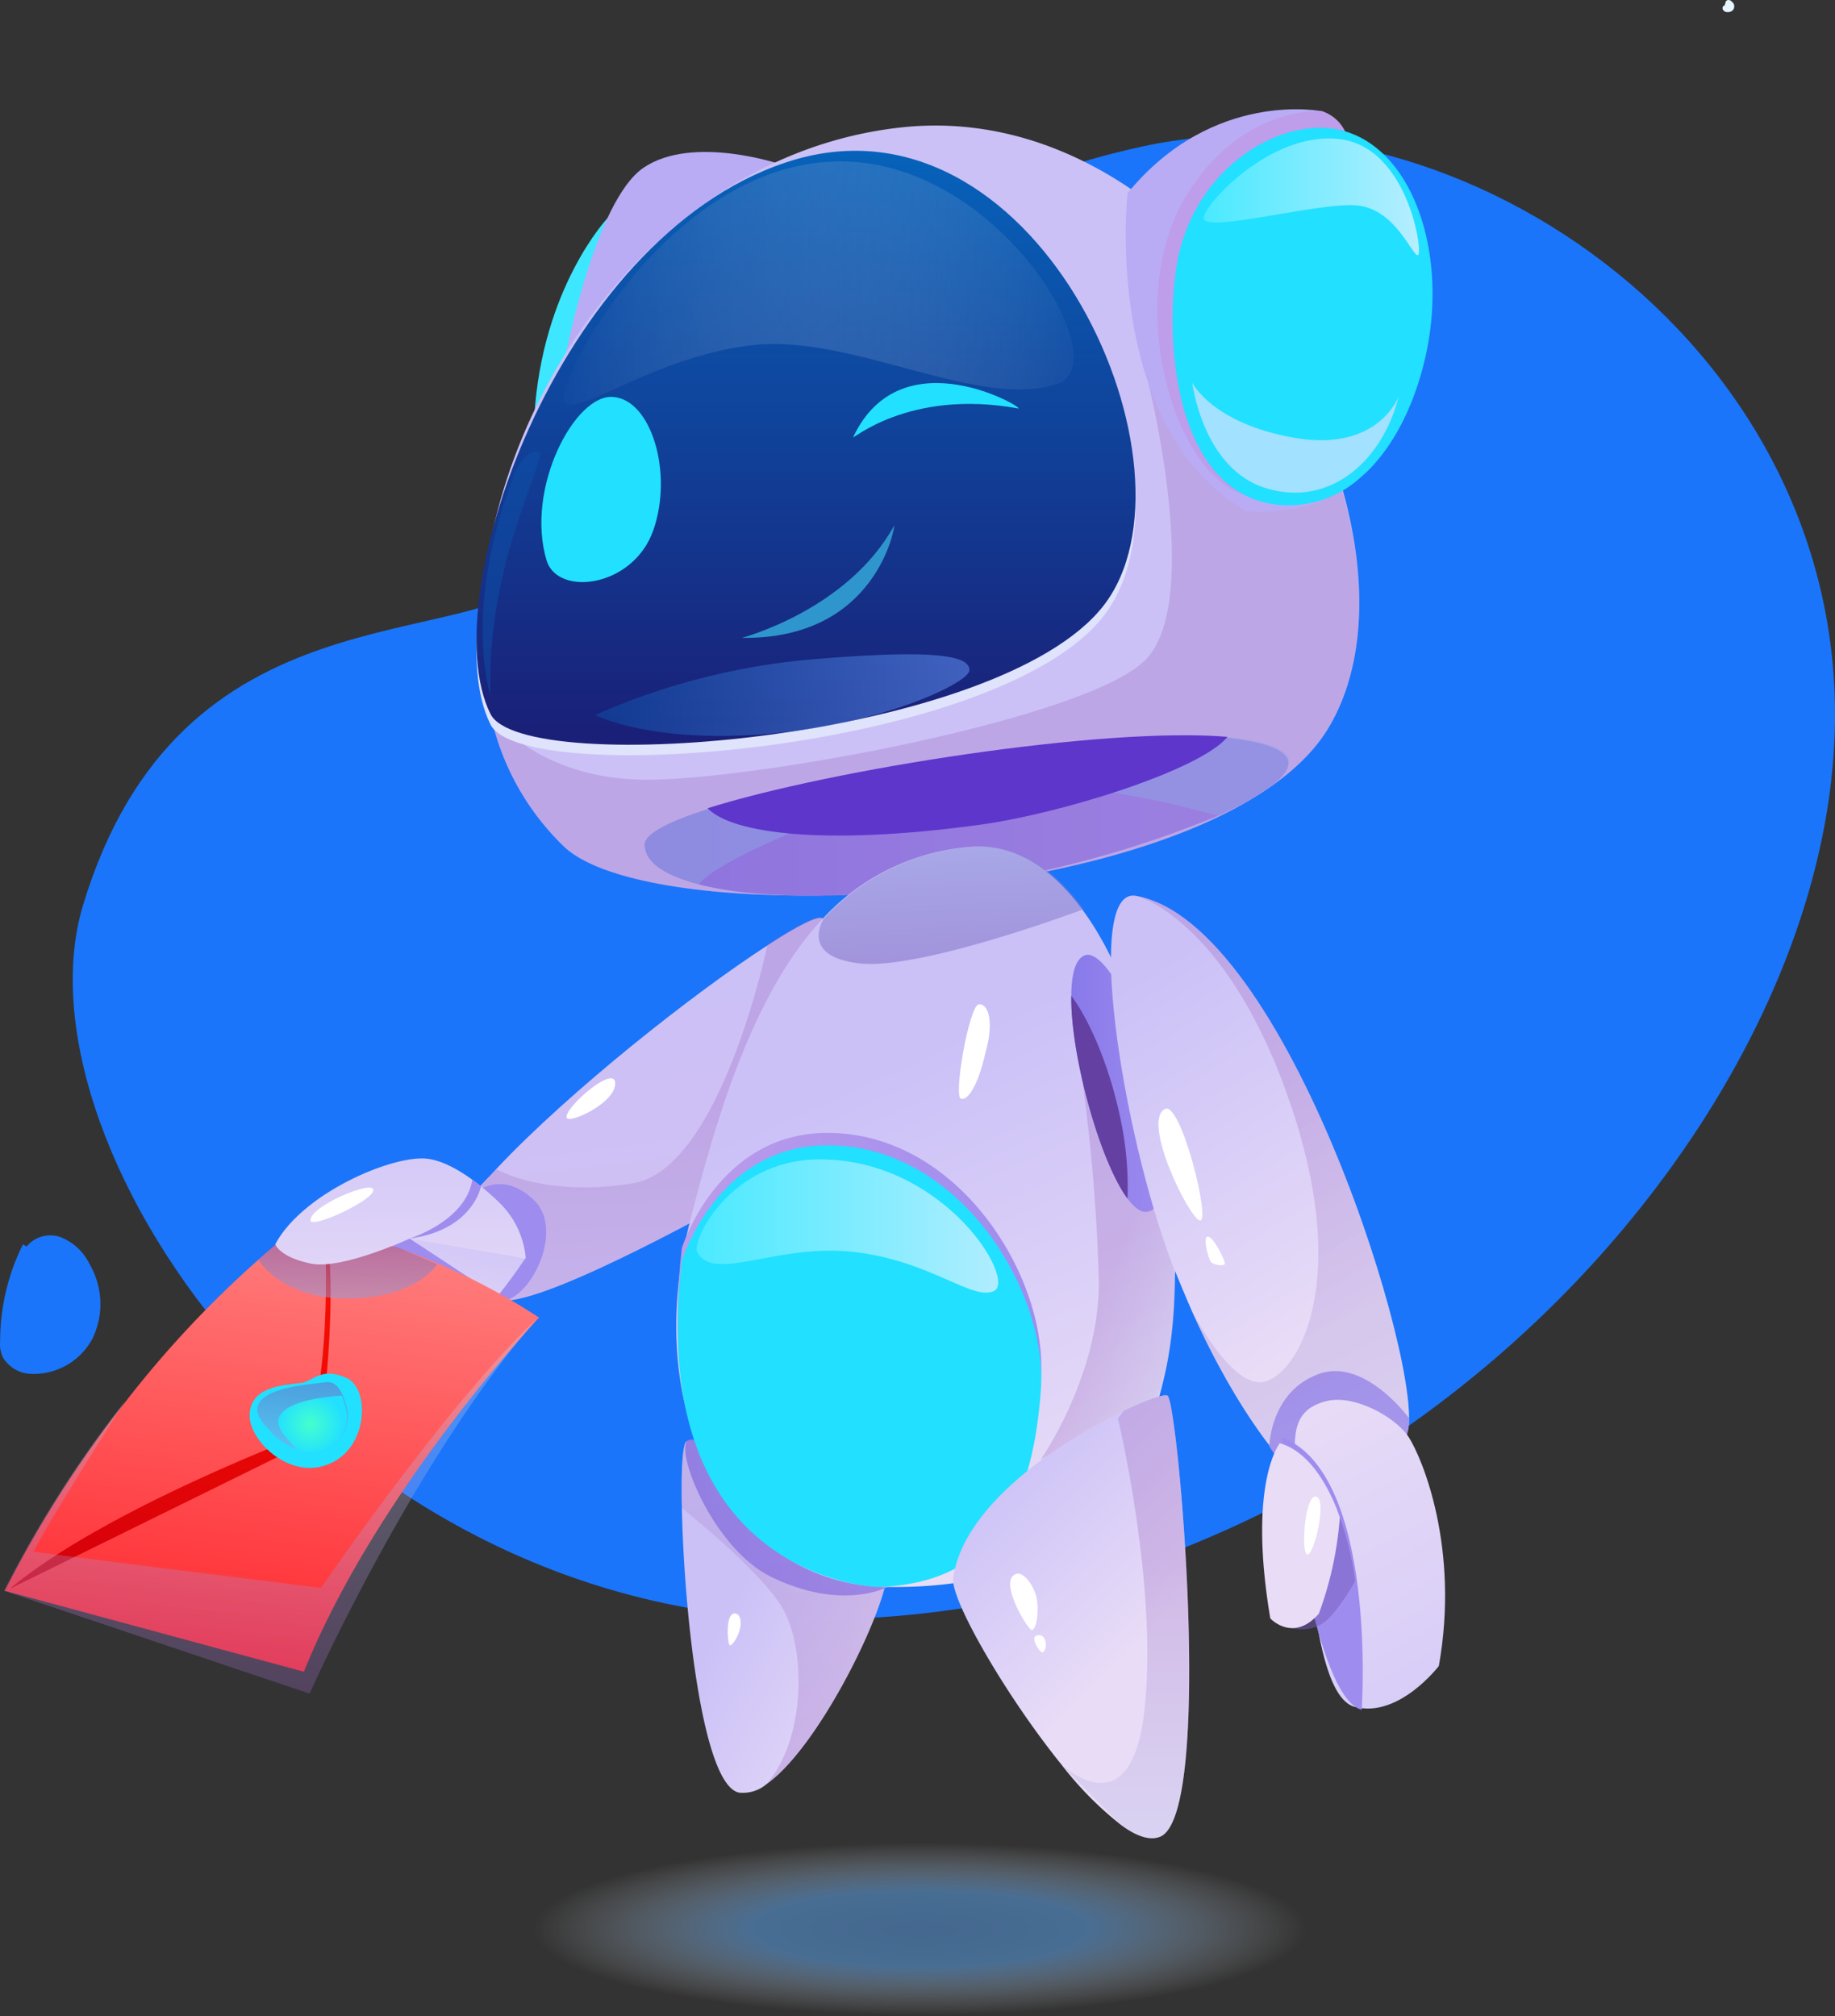 <svg xmlns="http://www.w3.org/2000/svg" xmlns:xlink="http://www.w3.org/1999/xlink" width="192.723" height="211.8" viewBox="0 0 192.723 211.8">
  <rect x="0" y="0" width="192.723" height="211.8" fill="#333333" stroke="none"/>
  <defs>
    <style>
ellipse#Ellipse_62 {
	transition: all 100ms linear;
}

g#ranka-kaire {
  transition: all 100ms linear;
  transform-box: fill-box;
}

g#ranka-desine {
  transition: all 100ms linear;
  transform-box: fill-box;
}

g#robo{
	transition: all 100ms linear;
}

g#robotukas5:hover g#ranka-kaire {
	transition: all 100ms linear;
  transform-box: fill-box;
	transform: translate(12px, -35px) rotate(22deg);
}

g#robotukas5:hover g#ranka-desine {
	transition: all 100ms linear;
  transform-box: fill-box;
	transform: translate(-1px, 4px) rotate(-14deg);
}

g#robotukas5:hover ellipse#Ellipse_62 {
	transition: all 100ms linear;
	ry: 7.6px;
	rx: 35.8px;
}

g#robotukas5:hover g#robo{
	transition: all 100ms linear;
	transform:translate(-862.3px, -444.5px);
}

      .cls-1 {
        fill: #1a75fa;
      }

      .cls-2 {
        fill: #e5f6ff;
      }

      .cls-20, .cls-22, .cls-27, .cls-3, .cls-44, .cls-45, .cls-46, .cls-49, .cls-58 {
        opacity: 0.5;
      }

      .cls-3 {
        fill: url(#radial-gradient);
      }

      .cls-4 {
        fill: url(#linear-gradient);
      }

      .cls-5 {
        fill: url(#linear-gradient-2);
      }

      .cls-11, .cls-13, .cls-24, .cls-33, .cls-52, .cls-55, .cls-6 {
        opacity: 0.3;
      }

      .cls-6 {
        fill: url(#linear-gradient-3);
      }

      .cls-7 {
        fill: #3de7ff;
      }

      .cls-8 {
        fill: url(#linear-gradient-4);
      }

      .cls-9 {
        fill: url(#linear-gradient-5);
      }

      .cls-10 {
        fill: url(#linear-gradient-6);
      }

      .cls-11 {
        fill: url(#linear-gradient-7);
      }

      .cls-12 {
        fill: url(#linear-gradient-8);
      }

      .cls-13 {
        fill: url(#linear-gradient-9);
      }

      .cls-14 {
        fill: #fff;
      }

      .cls-15 {
        fill: url(#linear-gradient-10);
      }

      .cls-16 {
        fill: url(#linear-gradient-11);
      }

      .cls-17 {
        fill: url(#linear-gradient-12);
      }

      .cls-18 {
        fill: url(#linear-gradient-13);
      }

      .cls-19 {
        fill: url(#linear-gradient-14);
      }

      .cls-20 {
        fill: url(#linear-gradient-15);
      }

      .cls-21 {
        fill: url(#radial-gradient-2);
      }

      .cls-22 {
        fill: url(#linear-gradient-16);
      }

      .cls-23 {
        fill: url(#radial-gradient-3);
      }

      .cls-24 {
        fill: url(#linear-gradient-17);
      }

      .cls-25 {
        fill: url(#linear-gradient-18);
      }

      .cls-26 {
        fill: url(#linear-gradient-19);
      }

      .cls-27 {
        fill: url(#linear-gradient-20);
      }

      .cls-28 {
        fill: url(#linear-gradient-21);
      }

      .cls-29 {
        fill: #dfe3fb;
      }

      .cls-30 {
        fill: url(#linear-gradient-22);
      }

      .cls-31 {
        fill: url(#linear-gradient-23);
      }

      .cls-32 {
        fill: url(#linear-gradient-24);
      }

      .cls-33 {
        fill: url(#linear-gradient-25);
      }

      .cls-34 {
        fill: url(#linear-gradient-26);
      }

      .cls-35 {
        fill: url(#radial-gradient-4);
      }

      .cls-36 {
        fill: url(#linear-gradient-27);
      }

      .cls-37 {
        fill: url(#radial-gradient-5);
      }

      .cls-38 {
        fill: url(#linear-gradient-28);
      }

      .cls-39 {
        fill: #6340a2;
      }

      .cls-40 {
        fill: url(#linear-gradient-29);
      }

      .cls-41 {
        fill: url(#radial-gradient-6);
      }

      .cls-42 {
        fill: url(#radial-gradient-7);
      }

      .cls-43 {
        fill: #2f95cd;
      }

      .cls-44 {
        fill: url(#linear-gradient-30);
      }

      .cls-45 {
        fill: url(#linear-gradient-31);
      }

      .cls-46 {
        fill: url(#linear-gradient-32);
      }

      .cls-47, .cls-48, .cls-50, .cls-51 {
        opacity: 0.72;
      }

      .cls-47 {
        fill: url(#linear-gradient-33);
      }

      .cls-48 {
        fill: url(#linear-gradient-34);
      }

      .cls-49 {
        fill: url(#linear-gradient-35);
      }

      .cls-50 {
        fill: url(#linear-gradient-36);
      }

      .cls-51 {
        fill: url(#linear-gradient-37);
      }

      .cls-52 {
        fill: url(#linear-gradient-38);
      }

      .cls-53 {
        fill: url(#linear-gradient-39);
      }

      .cls-54 {
        fill: url(#linear-gradient-40);
      }

      .cls-55 {
        fill: url(#linear-gradient-41);
      }

      .cls-56 {
        fill: url(#linear-gradient-42);
      }

      .cls-57 {
        fill: url(#linear-gradient-43);
      }

      .cls-58 {
        fill: url(#linear-gradient-44);
      }

      .cls-59 {
        fill: url(#linear-gradient-45);
      }
    </style>
    <radialGradient id="radial-gradient" cx="0.5" cy="0.496" r="0.498" gradientTransform="matrix(1, 0, 0, -1, 0, 0.992)" gradientUnits="objectBoundingBox">
      <stop offset="0" stop-color="#559dea"/>
      <stop offset="0.431" stop-color="#5ea9f5"/>
      <stop offset="1" stop-color="#fff" stop-opacity="0"/>
    </radialGradient>
    <linearGradient id="linear-gradient" x1="0.386" y1="0.314" x2="1" y2="0.879" gradientUnits="objectBoundingBox">
      <stop offset="0" stop-color="#cbc1f7"/>
      <stop offset="1" stop-color="#e8dcf7"/>
    </linearGradient>
    <linearGradient id="linear-gradient-2" x1="0.003" y1="-5.958" x2="1" y2="-5.958" gradientUnits="objectBoundingBox">
      <stop offset="0" stop-color="#8879ea"/>
      <stop offset="1" stop-color="#9e8cef"/>
    </linearGradient>
    <linearGradient id="linear-gradient-3" x1="0.714" y1="1" x2="0.499" y2="-2.484" gradientUnits="objectBoundingBox">
      <stop offset="0" stop-color="#9d68c2"/>
      <stop offset="1" stop-color="#ccedff"/>
    </linearGradient>
    <linearGradient id="linear-gradient-4" x1="0.499" y1="7.295" x2="0.499" y2="8.298" gradientUnits="objectBoundingBox">
      <stop offset="0" stop-color="#b9acf4"/>
      <stop offset="1" stop-color="#e1d1f5"/>
    </linearGradient>
    <linearGradient id="linear-gradient-5" x1="0.457" y1="1.285" x2="0.569" y2="2.304" xlink:href="#linear-gradient"/>
    <linearGradient id="linear-gradient-6" x1="0" y1="2.981" y2="2.981" xlink:href="#linear-gradient-2"/>
    <linearGradient id="linear-gradient-7" x1="0.5" y1="1.463" x2="0.5" y2="2.463" xlink:href="#linear-gradient-3"/>
    <linearGradient id="linear-gradient-8" x1="0.5" x2="0.676" y2="1.469" gradientUnits="objectBoundingBox">
      <stop offset="0" stop-color="#cbc1f7"/>
      <stop offset="1" stop-color="#d4bef1"/>
    </linearGradient>
    <linearGradient id="linear-gradient-9" x1="0.444" y1="0.5" x2="0.5" y2="1.781" xlink:href="#linear-gradient-3"/>
    <linearGradient id="linear-gradient-10" x1="0.577" y1="-3.88" x2="0.429" y2="-2.891" gradientUnits="objectBoundingBox">
      <stop offset="0" stop-color="#be9dea"/>
      <stop offset="1" stop-color="#9e8cef"/>
    </linearGradient>
    <linearGradient id="linear-gradient-11" x1="0.5" y1="-0.233" x2="0.132" y2="0.697" xlink:href="#linear-gradient"/>
    <linearGradient id="linear-gradient-12" x1="0.523" y1="-11.342" x2="0.463" y2="-10.2" xlink:href="#linear-gradient-10"/>
    <linearGradient id="linear-gradient-13" x1="0.424" y1="0.97" x2="0.585" y2="0.006" gradientUnits="objectBoundingBox">
      <stop offset="0" stop-color="#ff2a30"/>
      <stop offset="1" stop-color="#ff7f7f"/>
    </linearGradient>
    <linearGradient id="linear-gradient-14" x1="0.42" y1="1.069" x2="0.682" y2="-0.051" gradientUnits="objectBoundingBox">
      <stop offset="0" stop-color="#d4000b"/>
      <stop offset="1" stop-color="#fe1100"/>
    </linearGradient>
    <linearGradient id="linear-gradient-15" x1="0.472" y1="1.017" x2="0.515" y2="0.122" gradientUnits="objectBoundingBox">
      <stop offset="0" stop-color="#8da4e5"/>
      <stop offset="1" stop-color="#755cbb"/>
    </linearGradient>
    <radialGradient id="radial-gradient-2" cx="0.519" cy="0.439" r="0.56" gradientTransform="matrix(0.713, 0.527, -0.442, 0.85, -2.116, 0.019)" gradientUnits="objectBoundingBox">
      <stop offset="0" stop-color="#45ffcd"/>
      <stop offset="1" stop-color="#22e0ff"/>
    </radialGradient>
    <linearGradient id="linear-gradient-16" x1="0.441" y1="0.984" x2="0.539" y2="-0.028" xlink:href="#linear-gradient-15"/>
    <radialGradient id="radial-gradient-3" cx="0.496" cy="0.507" r="0.561" gradientTransform="translate(0.093) scale(0.813 1)" xlink:href="#radial-gradient-2"/>
    <linearGradient id="linear-gradient-17" x1="0.447" y1="0.976" x2="0.541" y2="-0.083" xlink:href="#linear-gradient-3"/>
    <linearGradient id="linear-gradient-18" x1="0.525" y1="-0.827" x2="0.583" y2="1.59" xlink:href="#linear-gradient"/>
    <linearGradient id="linear-gradient-19" x1="0.528" y1="-6.539" x2="0.454" y2="-5.659" xlink:href="#linear-gradient-10"/>
    <linearGradient id="linear-gradient-20" x1="0.5" y1="2.745" x2="0.5" y2="3.747" xlink:href="#linear-gradient-15"/>
    <linearGradient id="linear-gradient-21" x1="0.486" y1="3.739" x2="0.509" y2="4.706" gradientUnits="objectBoundingBox">
      <stop offset="0" stop-color="#5e36cc"/>
      <stop offset="1" stop-color="#6c4a96"/>
    </linearGradient>
    <linearGradient id="linear-gradient-22" x1="0.5" y1="0.05" x2="0.5" y2="0.943" gradientUnits="objectBoundingBox">
      <stop offset="0" stop-color="#0665bd"/>
      <stop offset="1" stop-color="#1a1f77"/>
    </linearGradient>
    <linearGradient id="linear-gradient-23" x1="0.539" y1="0.272" x2="0.75" y2="0.911" xlink:href="#linear-gradient"/>
    <linearGradient id="linear-gradient-24" x1="0.499" y1="3.498" x2="0.499" y2="4.497" xlink:href="#linear-gradient-4"/>
    <linearGradient id="linear-gradient-25" x1="0" x2="0.659" y2="1.714" xlink:href="#linear-gradient-3"/>
    <linearGradient id="linear-gradient-26" x1="0.499" y1="3.696" x2="0.499" y2="4.696" xlink:href="#linear-gradient-10"/>
    <radialGradient id="radial-gradient-4" cx="0.499" cy="0.499" r="0.429" gradientTransform="matrix(1.453, 0, 0, -1, -0.226, 8.389)" gradientUnits="objectBoundingBox">
      <stop offset="0" stop-color="#94fdff"/>
      <stop offset="1" stop-color="#22e0ff"/>
    </radialGradient>
    <linearGradient id="linear-gradient-27" x1="-0.001" y1="-1.038" x2="1" y2="-1.038" xlink:href="#linear-gradient-10"/>
    <radialGradient id="radial-gradient-5" cx="0.516" cy="0.843" r="0.623" gradientTransform="matrix(1.215, 0, 0, -1, -0.111, -2.876)" xlink:href="#radial-gradient-4"/>
    <linearGradient id="linear-gradient-28" x1="-0.005" y1="-0.039" x2="0.997" y2="-0.039" xlink:href="#linear-gradient-2"/>
    <linearGradient id="linear-gradient-29" x1="0.332" y1="0.047" x2="0.651" y2="0.598" xlink:href="#linear-gradient"/>
    <radialGradient id="radial-gradient-6" cx="0.501" cy="0.496" r="0.422" gradientTransform="matrix(1.55, 0, 0, -1, -0.275, 12.332)" xlink:href="#radial-gradient-4"/>
    <radialGradient id="radial-gradient-7" cx="0.498" cy="0.5" r="1.133" gradientTransform="matrix(0.328, 0, 0, -1, 0.335, 45.531)" xlink:href="#radial-gradient-4"/>
    <linearGradient id="linear-gradient-30" x1="-0.001" y1="6.506" x2="0.999" y2="6.506" gradientUnits="objectBoundingBox">
      <stop offset="0" stop-color="#0d49a1"/>
      <stop offset="1" stop-color="#fff" stop-opacity="0"/>
    </linearGradient>
    <linearGradient id="linear-gradient-31" x1="-0.001" y1="8.314" x2="0.999" y2="8.314" gradientUnits="objectBoundingBox">
      <stop offset="0" stop-color="#0b52aa"/>
      <stop offset="1" stop-color="#6a9bff"/>
    </linearGradient>
    <linearGradient id="linear-gradient-32" x1="0.495" y1="3.62" x2="0.495" y2="4.62" xlink:href="#linear-gradient-31"/>
    <linearGradient id="linear-gradient-33" x1="0.499" y1="10.481" x2="0.499" y2="11.483" gradientUnits="objectBoundingBox">
      <stop offset="0" stop-color="#d4e2ff"/>
      <stop offset="1"/>
    </linearGradient>
    <linearGradient id="linear-gradient-34" x1="-0.001" y1="14.507" x2="1.001" y2="14.507" gradientUnits="objectBoundingBox">
      <stop offset="0" stop-color="#59eeff"/>
      <stop offset="1" stop-color="#eff4ff"/>
    </linearGradient>
    <linearGradient id="linear-gradient-35" x1="0.336" y1="-0.393" x2="0.5" y2="1.174" xlink:href="#linear-gradient-15"/>
    <linearGradient id="linear-gradient-36" x1="-0.001" y1="-2.68" x2="1.001" y2="-2.68" xlink:href="#linear-gradient-34"/>
    <linearGradient id="linear-gradient-37" x1="0.498" y1="-30.67" x2="0.498" y2="-29.683" gradientUnits="objectBoundingBox">
      <stop offset="0" stop-color="#fff" stop-opacity="0.969"/>
      <stop offset="1" stop-color="#fff" stop-opacity="0"/>
    </linearGradient>
    <linearGradient id="linear-gradient-38" x1="0.146" y1="0.378" x2="0.146" y2="1.319" xlink:href="#linear-gradient-3"/>
    <linearGradient id="linear-gradient-39" x1="0.5" y1="0.029" x2="0.742" y2="0.721" xlink:href="#linear-gradient"/>
    <linearGradient id="linear-gradient-40" x1="0.498" y1="-7.585" x2="0.498" y2="-6.589" xlink:href="#linear-gradient-10"/>
    <linearGradient id="linear-gradient-41" x1="0.708" y1="0.281" x2="1" y2="1.485" xlink:href="#linear-gradient-3"/>
    <linearGradient id="linear-gradient-42" x1="0.863" y1="1.787" x2="0.318" y2="-0.05" xlink:href="#linear-gradient"/>
    <linearGradient id="linear-gradient-43" x1="-5.513" y1="-4.341" x2="-5.513" y2="-3.317" xlink:href="#linear-gradient-10"/>
    <linearGradient id="linear-gradient-44" x1="-6.962" y1="-10.507" x2="-6.962" y2="-9.543" xlink:href="#linear-gradient-15"/>
    <linearGradient id="linear-gradient-45" x1="-5.248" y1="-5.93" x2="-4.954" y2="-4.945" xlink:href="#linear-gradient"/>
  </defs>
  <g id="robotukas5" transform="translate(0.015)">
    <g id="Group_744" data-name="Group 744" transform="translate(-862.3 -434.5)">
      <path id="Path_1570" data-name="Path 1570" class="cls-1" d="M871,529.6c-7.7,25.6,26.7,75.7,78.3,75,57.5-.8,103.2-50,105.6-91.5,2.5-41.4-38.9-70.6-72.7-63.2s-46.1,30.2-62,44.8C911,503.3,881.2,495.8,871,529.6Z"/>
      <g id="Group_743" data-name="Group 743">
        <path id="Path_1571" data-name="Path 1571" class="cls-1" d="M864.7,565.2a22.811,22.811,0,0,0-2.4,10.2,3.232,3.232,0,0,0,.3,1.7,3.59,3.59,0,0,0,2.7,1.7,6.992,6.992,0,0,0,6.7-3.7,8.3,8.3,0,0,0-.3-7.8,5.681,5.681,0,0,0-3.2-2.9,3.246,3.246,0,0,0-3.8,1.6.749.749,0,0,0,1.2,0Z"/>
        <path id="Path_1572" data-name="Path 1572" class="cls-2" d="M1043.5,434.8a.319.319,0,0,1,.3-.3.52.52,0,0,1,.4.2c.1.1.2.2.2.3a.585.585,0,0,1-.3.7.854.854,0,0,1-.7,0c-.1-.1-.2-.2-.2-.3s0-.3.2-.3Z"/>
      </g>
    </g>
    <ellipse id="Ellipse_62" data-name="Ellipse 62" class="cls-3" cx="40.8" cy="9.1" rx="40.8" ry="9.1" transform="translate(55.8 193.6)"/>
    <g id="robo" transform="translate(-862.3 -434.5)">
      <path id="Path_1573" data-name="Path 1573" class="cls-4" d="M955.5,599.7c-.4,4.4-7.3,18.4-12.7,22.2h0a3.832,3.832,0,0,1-2.9.9c-3.9-.8-5.8-19.4-6-29.9-.1-4.1.1-6.9.5-7C938,584.9,955.9,594.5,955.5,599.7Z"/>
      <path id="Path_1574" data-name="Path 1574" class="cls-5" d="M955.5,601.2s-4.8,2.6-12.3-1.1c-5.8-2.9-9.8-12.5-8.8-14.2C935.5,584.2,958.2,594.4,955.5,601.2Z"/>
      <path id="Path_1575" data-name="Path 1575" class="cls-6" d="M955.5,599.7c-.4,4.4-7.3,18.4-12.7,22.2,4.1-4.7,4.2-14.2,1.6-18.6-2-3.3-7.8-8.2-10.5-10.4-.1-4.1.1-6.9.5-7C938,584.9,955.9,594.5,955.5,599.7Z"/>
      <path id="Path_1579" data-name="Path 1579" class="cls-7" d="M926.1,457.4s-6.9,7.3-7.7,20.9c-.8,13.5,14.9-6,14.9-6Z"/>
      <path id="Path_1580" data-name="Path 1580" class="cls-8" d="M921.6,472.3s3.1-16.7,8.3-20.2,14.5-.3,14.5-.3Z"/>
      <path id="Path_1581" data-name="Path 1581" class="cls-9" d="M1001.6,511.3c-11.8,18.5-70,21.4-80,12.2a27.07,27.07,0,0,1-7.8-14h0c-5.4-23.4,12.8-58.2,43-61.6,20.4-2.3,37.5,14.6,44.7,32.7C1005.9,491.8,1006.5,503.5,1001.6,511.3Z"/>
      <path id="Path_1582" data-name="Path 1582" class="cls-10" d="M990.2,520.2a112.7,112.7,0,0,1-25.3,7.1c-13.5,1.8-23.5,1.6-29.2.1h0q-5.7-1.5-5.7-4.2c0-1.1,2.5-2.4,6.6-3.7,12-3.9,37.3-7.9,51.3-7.7a32.534,32.534,0,0,1,3.3.2,1.268,1.268,0,0,1,.6.1h.1c2.4.3,4.2.8,5.1,1.5a2.655,2.655,0,0,1,.5.6C998.2,515.8,995,518,990.2,520.2Z"/>
      <path id="Path_1583" data-name="Path 1583" class="cls-11" d="M1001.6,511.3c-11.8,18.5-70,21.4-80,12.2a27.07,27.07,0,0,1-7.8-14h0s4.9,7,16.7,6.9c11.9-.1,45.7-6.4,52-12.5,6.2-6,.4-29.1.4-29.1l18.5,5.8C1005.9,491.8,1006.5,503.5,1001.6,511.3Z"/>
      <g id="ranka-kaire">
        <path id="Path_1576" data-name="Path 1576" class="cls-12" d="M940.4,559.9s-20.6,11.7-25.4,11.2-2.7-11.5-2.7-11.5c.6-.8,1.4-1.5,2.1-2.3h0c7.7-8.2,20.9-18.6,28.5-23.5h0c3.2-2.1,5.4-3.2,5.8-2.8C951.6,534.1,940.4,559.9,940.4,559.9Z"/>
        <path id="Path_1578" data-name="Path 1578" class="cls-13" d="M940.4,559.9s-20.6,11.7-25.4,11.2-2.7-11.5-2.7-11.5c.6-.8,1.4-1.5,2.1-2.3h0s5,3,14.3,1.5c9.3-1.4,14.2-25.1,14.2-25.1h0c3.2-2.1,5.4-3.2,5.8-2.8C951.6,534.1,940.4,559.9,940.4,559.9Z"/>
        <path id="Path_1623" data-name="Path 1623" class="cls-14" d="M921.8,551.9c.2.7,5.1-1.5,5.1-3.6S921.5,550.9,921.8,551.9Z"/>
        <path id="Path_1577" data-name="Path 1577" class="cls-15" d="M912.3,559.7s2.7-2.3,6,.8c3.3,3-.1,10.3-3.3,10.7C911.8,571.5,909.9,564.4,912.3,559.7Z"/>
        <path id="Path_1600" data-name="Path 1600" class="cls-16" d="M917.5,566.6s-4.1,6.4-8.4,9.5c-4.4,3.1-13,4.5-13,4.5s-6.1-2.8-6.1-7c0,0,6.6-3.3,9.1-8.6,0,0,8.5-3,12.2-2a13.824,13.824,0,0,1,6.2,3.6Z"/>
        <path id="Path_1601" data-name="Path 1601" class="cls-17" d="M905.3,564.6l7,4.6-8.9-3.8Z"/>
        <g id="Group_745" data-name="Group 745">
          <path id="Path_1627" data-name="Path 1627" class="cls-18" d="M918.9,572.9h0c-1,1.1-17.2,18.6-24.7,37.2l-31.4-8.5a119.15,119.15,0,0,1,12.7-19.9h0a109.583,109.583,0,0,1,18.6-18.8,68.487,68.487,0,0,1,24.8,10Z"/>
          <path id="Path_1628" data-name="Path 1628" class="cls-19" d="M896.3,561.7s1.1,14.7-1.6,23.3c0,0-21.4,8-31.4,16.4l32.5-16C895.9,585.3,898.1,570.6,896.3,561.7Z"/>
          <path id="Path_1629" data-name="Path 1629" class="cls-20" d="M889.4,566.8s2.4,4.2,9.6,4.1c7.1-.1,9.2-3.6,9.2-3.6l-4.2-1.8-11.1-1.7C892.8,563.9,889.6,566.6,889.4,566.8Z"/>
          <path id="Path_1630" data-name="Path 1630" class="cls-21" d="M888.5,583.2c0,2.6,3.9,6.4,7.7,5.3,4.8-1.3,5.1-8.2,2.4-9.3-2.8-1.2-3.5.6-5,.6C892.2,580,888.5,580.1,888.5,583.2Z"/>
          <path id="Path_1631" data-name="Path 1631" class="cls-22" d="M894.8,587a5.02,5.02,0,0,1-1.2-.2,6.791,6.791,0,0,1-3.2-2.3c-1.2-1.2-1.5-2.2-.5-3.1,1.5-1.3,5.2-1.5,6.5-1.7.9-.1,1.4.3,1.9,1.4a12.192,12.192,0,0,1,.5,1.7,3.787,3.787,0,0,1-4,4.2Z"/>
          <path id="Path_1632" data-name="Path 1632" class="cls-23" d="M894.8,587a5.02,5.02,0,0,1-1.2-.2,9.416,9.416,0,0,1-1-1c-1.2-1.3-1.5-2.2-.5-3.1,1.4-1.2,4.6-1.5,6.1-1.6a12.205,12.205,0,0,1,.5,1.7,3.668,3.668,0,0,1-3.9,4.2Z"/>
          <path id="Path_1633" data-name="Path 1633" class="cls-24" d="M862.7,601.6a119.147,119.147,0,0,1,12.7-19.9c-.5.8-7.9,12.4-9.6,15.8l3.9.5,26.3,3.3s13.4-19.6,22.7-28.3c-13,14.9-23.9,39.4-23.9,39.4Z"/>
        </g>
        <path id="Path_1634" data-name="Path 1634" class="cls-25" d="M915,561.1s-4.4-4.6-8-4.9c-3.7-.3-13,3.7-15.8,9,0,0,.4,1.3,3.6,2,3.2.8,10.5-2.6,10.5-2.6l12.2,2.1a9.2,9.2,0,0,0-2.5-5.6Z"/>
        <path id="Path_1635" data-name="Path 1635" class="cls-26" d="M905.3,564.6s5.9-1.8,6.6-6.2l.9.7S912,563.7,905.3,564.6Z"/>
        <path id="Path_1636" data-name="Path 1636" class="cls-14" d="M894.9,562.7c.1.9,6.6-2.1,6.6-3.2S894.8,561.2,894.9,562.7Z"/>
      </g>
      <path id="Path_1584" data-name="Path 1584" class="cls-27" d="M990.2,520.2c-6.2-1.8-24.1-6-37.3-1.2-16.2,6-17.2,8.4-17.2,8.4h0q-5.7-1.5-5.7-4.2c0-1.1,2.5-2.4,6.6-3.7,12-3.9,37.3-7.9,51.3-7.7,1.5.1,2.8.1,4,.2h.1c2.4.3,4.2.8,5.1,1.5a2.653,2.653,0,0,1,.5.6C998.2,515.8,995,518,990.2,520.2Z"/>
      <path id="Path_1585" data-name="Path 1585" class="cls-28" d="M991.2,511.9c-2.8,3.5-17.8,8.2-26.5,9.3-15.7,2.1-25.5.9-28.1-1.8C949.6,515.3,978.3,510.8,991.2,511.9Z"/>
      <path id="Path_1586" data-name="Path 1586" class="cls-29" d="M913.8,510.6c3.4,6.8,53.4,2.8,64.4-11.4s-6.5-54.1-32.2-46.9C921.5,459.3,907.6,498.2,913.8,510.6Z"/>
      <path id="Path_1587" data-name="Path 1587" class="cls-30" d="M913.8,509.5c3.4,6.8,53.4,2.8,64.4-11.4S971.7,444,946,451.2C921.5,458.2,907.6,497.1,913.8,509.5Z"/>
      <path id="Path_1588" data-name="Path 1588" class="cls-31" d="M984.7,578.5c-3.5,16-12.7,22.9-29.2,22.7-16.1-.2-26-17.7-20.8-38.2,3.3-13.1,7.2-24.7,14-32h0a23.541,23.541,0,0,1,15-7.5c4.9-.6,9,2.1,12.3,6.6C984.6,541.8,987.4,566.1,984.7,578.5Z"/>
      <path id="Path_1589" data-name="Path 1589" class="cls-32" d="M980.7,454.8s-2.7,24.6,12.5,33.4c0,0,7.5.8,11.8-3.7,0,0-6.8,6.3-13.9-.3s-5.4-24.8,0-30.8c5.4-5.9,13.2-4.4,13.2-4.4l-3.1-2.8S989.7,443.8,980.7,454.8Z"/>
      <path id="Path_1590" data-name="Path 1590" class="cls-33" d="M976,548.3a196.067,196.067,0,0,1,1.7,20.9c0,9.9-6.1,18.6-6.1,18.6l12.3-6.6a35.2,35.2,0,0,0,1.7-13.1c-.6-6.6-1.1-9.6-1.1-9.6Z"/>
      <path id="Path_1591" data-name="Path 1591" class="cls-34" d="M1001.2,446.2s-8.5-.8-14.4,9c-6.3,10.4-1.7,28.4,5.9,31.2,7.6,2.7,15.3-26.4,15.3-26.4l-4.4-11.6a4.11,4.11,0,0,0-2.4-2.2Z"/>
      <path id="Path_1592" data-name="Path 1592" class="cls-35" d="M1012.2,471c-1.1,5.6-3.4,10.2-6.4,13.1h0l-.9.8h0a11.232,11.232,0,0,1-8.6,2.6c-10.3-1.3-11.7-16.2-10.5-24.7,1.4-9.8,9.8-15.6,16.4-14.8C1010.1,449.1,1014.3,460,1012.2,471Z"/>
      <path id="Path_1593" data-name="Path 1593" class="cls-36" d="M933.9,565.6s3.7-12.1,15.3-12.1c13.9,0,23.2,15.4,22.4,25.8s-4,20.2-17.1,20.6C954.5,599.8,929.9,599.3,933.9,565.6Z"/>
      <path id="Path_1594" data-name="Path 1594" class="cls-37" d="M933.9,566.9s3.7-12.1,15.3-12.1c13.9,0,23.2,15.4,22.4,25.8s-4,20.2-17.1,20.6C954.5,601.2,929.9,600.6,933.9,566.9Z"/>
      <path id="Path_1595" data-name="Path 1595" class="cls-38" d="M982.6,561.8c-.6,0-1.2-.5-1.9-1.4-2.9-3.9-6-15.1-5.9-21.3,0-2.4.5-4.1,1.6-4.3,1.9-.3,5.6,5.9,7.5,14.7C984.9,554.7,985.2,561.8,982.6,561.8Z"/>
      <path id="Path_1596" data-name="Path 1596" class="cls-39" d="M980.7,560.4c-2.9-3.9-6-15.1-5.9-21.3,1.8,2.4,4,7.2,5.2,13.1a33.69,33.69,0,0,1,.7,8.2Z"/>
      <path id="Path_1598" data-name="Path 1598" class="cls-40" d="M984.2,627.4c-1.1.5-2.6,0-4.3-1.3a35.937,35.937,0,0,1-6.1-6.2h0c-5.9-7.3-11.7-17.4-11.4-19.6,1-7.8,11.6-14.6,17.9-17.6,2.5-1.2,4.3-1.8,4.6-1.6C986,581.6,989.8,624.7,984.2,627.4Z"/>
      <path id="Path_1602" data-name="Path 1602" class="cls-41" d="M919.7,493.4c1.2,3.8,9.1,2.8,11.2-3.2s-.2-13.7-4.2-14C922.7,475.8,917.4,485.8,919.7,493.4Z"/>
      <path id="Path_1603" data-name="Path 1603" class="cls-42" d="M951.9,480.4c-.3.5,5.7-5.1,17.3-3C970.3,477.6,957,469.6,951.9,480.4Z"/>
      <path id="Path_1604" data-name="Path 1604" class="cls-43" d="M940.2,501.5s11.1-2.9,16-11.8C956.3,489.7,954.4,501.7,940.2,501.5Z"/>
      <path id="Path_1605" data-name="Path 1605" class="cls-44" d="M921.6,476.8c1.4,1.5,9.8-5.1,20.2-6.1,10.4-.9,23.5,6.9,31.6,4.1,6.4-2.3-6.9-24.5-24.2-23.3C931.9,452.6,920.2,475.3,921.6,476.8Z"/>
      <path id="Path_1606" data-name="Path 1606" class="cls-45" d="M924.8,509.6a71.6,71.6,0,0,1,23.5-5.9c13.4-1.1,15.8-.1,15.8,1.2s-9.1,5.7-21.3,6.7C930.5,512.6,924.8,509.6,924.8,509.6Z"/>
      <path id="Path_1607" data-name="Path 1607" class="cls-46" d="M913.8,507.5s-3.1-9,2.7-23.7c0,0,1.4-2.4,2.4-1.8C919.8,482.6,913.3,493.7,913.8,507.5Z"/>
      <path id="Path_1608" data-name="Path 1608" class="cls-47" d="M987.5,474.7s1.1,9.1,7.8,11.1,12.2-2.9,13.9-9.7c0,0-2.1,5.9-10.9,4.4C989.6,479,987.5,474.7,987.5,474.7Z"/>
      <path id="Path_1609" data-name="Path 1609" class="cls-48" d="M988.7,457.4c.1,1.7,12.4-1.8,16.3-1.3s5.6,5.3,6.2,5.2-1-11.4-8.3-12.2S988.6,456.2,988.7,457.4Z"/>
      <path id="Path_1610" data-name="Path 1610" class="cls-49" d="M976.1,530s-17,6.4-23.5,5.7c-6.3-.7-3.9-4.5-3.8-4.7h0a23.541,23.541,0,0,1,15-7.5C968.7,522.9,972.8,525.5,976.1,530Z"/>
      <path id="Path_1617" data-name="Path 1617" class="cls-50" d="M935.5,566c1.7,3.3,8.3-.9,16.4,0s12.5,5.2,14.8,4.1c2.3-1.2-5-13.3-17.5-13.8C939.2,555.8,934.9,564.8,935.5,566Z"/>
      <path id="Path_1618" data-name="Path 1618" class="cls-51" d="M944.5,596.1a14.166,14.166,0,0,0,9.1,3.7c5.6.2,7.5-2.5,7.5-2.5a11.641,11.641,0,0,0-6.5-.3,18.815,18.815,0,0,1-10.1-.9Z"/>
      <path id="Path_1619" data-name="Path 1619" class="cls-52" d="M984.2,627.4c-1.1.5-2.6,0-4.3-1.3l-6.1-6.2c.6.5,7.4,6.5,8.7-5.9,1.4-13-2.8-30.5-2.8-30.5l.6-.8c2.5-1.2,4.3-1.8,4.6-1.6C986,581.6,989.8,624.7,984.2,627.4Z"/>
      <g id="ranka-desine">
        <path id="Path_1597" data-name="Path 1597" class="cls-53" d="M1010.1,584.9c-1.9,6-9,6.7-11,5.2-1.8-1.3-6.8-7.1-11.6-17.8h0c-.7-1.6-1.4-3.3-2.1-5-5.3-14-9.3-39.7-3.8-38.7h0C997.6,531.5,1012,578.9,1010.1,584.9Z"/>
        <path id="Path_1599" data-name="Path 1599" class="cls-54" d="M995.6,586.4s.1-5.6,5-7.5c4.9-2,9.7,4.6,9.7,4.6a6.428,6.428,0,0,1-6.6,6.4C997,589.9,995.6,586.4,995.6,586.4Z"/>
        <path id="Path_1611" data-name="Path 1611" class="cls-55" d="M1010.1,584.9c-1.9,6-9,6.7-11,5.2-1.8-1.3-6.8-7.1-11.6-17.8.5.9,4,7.4,7.1,7.4,3.4,0,9.9-9.4,3.3-29-6.4-19-15.7-22-16.3-22.1C997.6,531.5,1012,578.9,1010.1,584.9Z"/>
        <path id="Path_1612" data-name="Path 1612" class="cls-56" d="M1001.5,581.7c2.8-.8,7.2,1.5,8.7,3.7,1.5,2.3,5.4,11.8,3.2,24.1,0,0-4.2,5.5-8.8,4.3-3.6-.9-4.4-11.5-5.4-19C998.3,587.2,996.9,582.9,1001.5,581.7Z"/>
        <path id="Path_1613" data-name="Path 1613" class="cls-57" d="M1005.3,614.1s1.7-24.6-8.3-28.6c0,0-.1,4,2,13.2C1000.9,608,1003,613.5,1005.3,614.1Z"/>
        <path id="Path_1614" data-name="Path 1614" class="cls-58" d="M1004.6,600.6s-2.1,3.8-3.7,4.6a4.1,4.1,0,0,1-3,.3l5.1-11.6a30.486,30.486,0,0,1,1.6,6.7Z"/>
        <path id="Path_1615" data-name="Path 1615" class="cls-59" d="M1003,593.9s-2-6.6-6.3-7.8c0,0-3.4,4.1-1,18.4,0,0,2.4,2.6,5.1-.5a37.069,37.069,0,0,0,2.2-10.1Z"/>
        <path id="Path_1616" data-name="Path 1616" class="cls-14" d="M1000.4,591.7c1.4-.1-.1,6.2-.8,6.1S999.3,591.8,1000.4,591.7Z"/>
        <path id="Path_1620" data-name="Path 1620" class="cls-14" d="M984.6,551c-2.4,1.4,2.6,11.5,3.7,11.7C989.5,563,986.3,550,984.6,551Z"/>
        <path id="Path_1621" data-name="Path 1621" class="cls-14" d="M989.1,564.4c-.5.1.1,2.4.4,2.7.4.3,1.2.4,1.4.2S989.7,564.3,989.1,564.4Z"/>
      </g>
      <path id="Path_1622" data-name="Path 1622" class="cls-14" d="M965.1,540c-1,0-2.7,9.6-1.9,9.9s1.9-1.7,2.6-4.9C966.7,541.9,966.1,539.9,965.1,540Z"/>
      <path id="Path_1624" data-name="Path 1624" class="cls-14" d="M969.1,599.8c-2.1.5,1,5.7,1.5,5.9s.9-2,.5-3.6C970.7,600.8,969.8,599.7,969.1,599.8Z"/>
      <path id="Path_1625" data-name="Path 1625" class="cls-14" d="M939.6,604c-1.2-.3-.9,3.1-.7,3.3s.9-.8,1.1-1.7C940.2,604.8,940,604.1,939.6,604Z"/>
      <path id="Path_1626" data-name="Path 1626" class="cls-14" d="M971,606.4c-.4.3.6,2,.9,1.6a1.363,1.363,0,0,0,0-1.5.642.642,0,0,0-.9-.1Z"/>
    </g>
  </g>
</svg>
